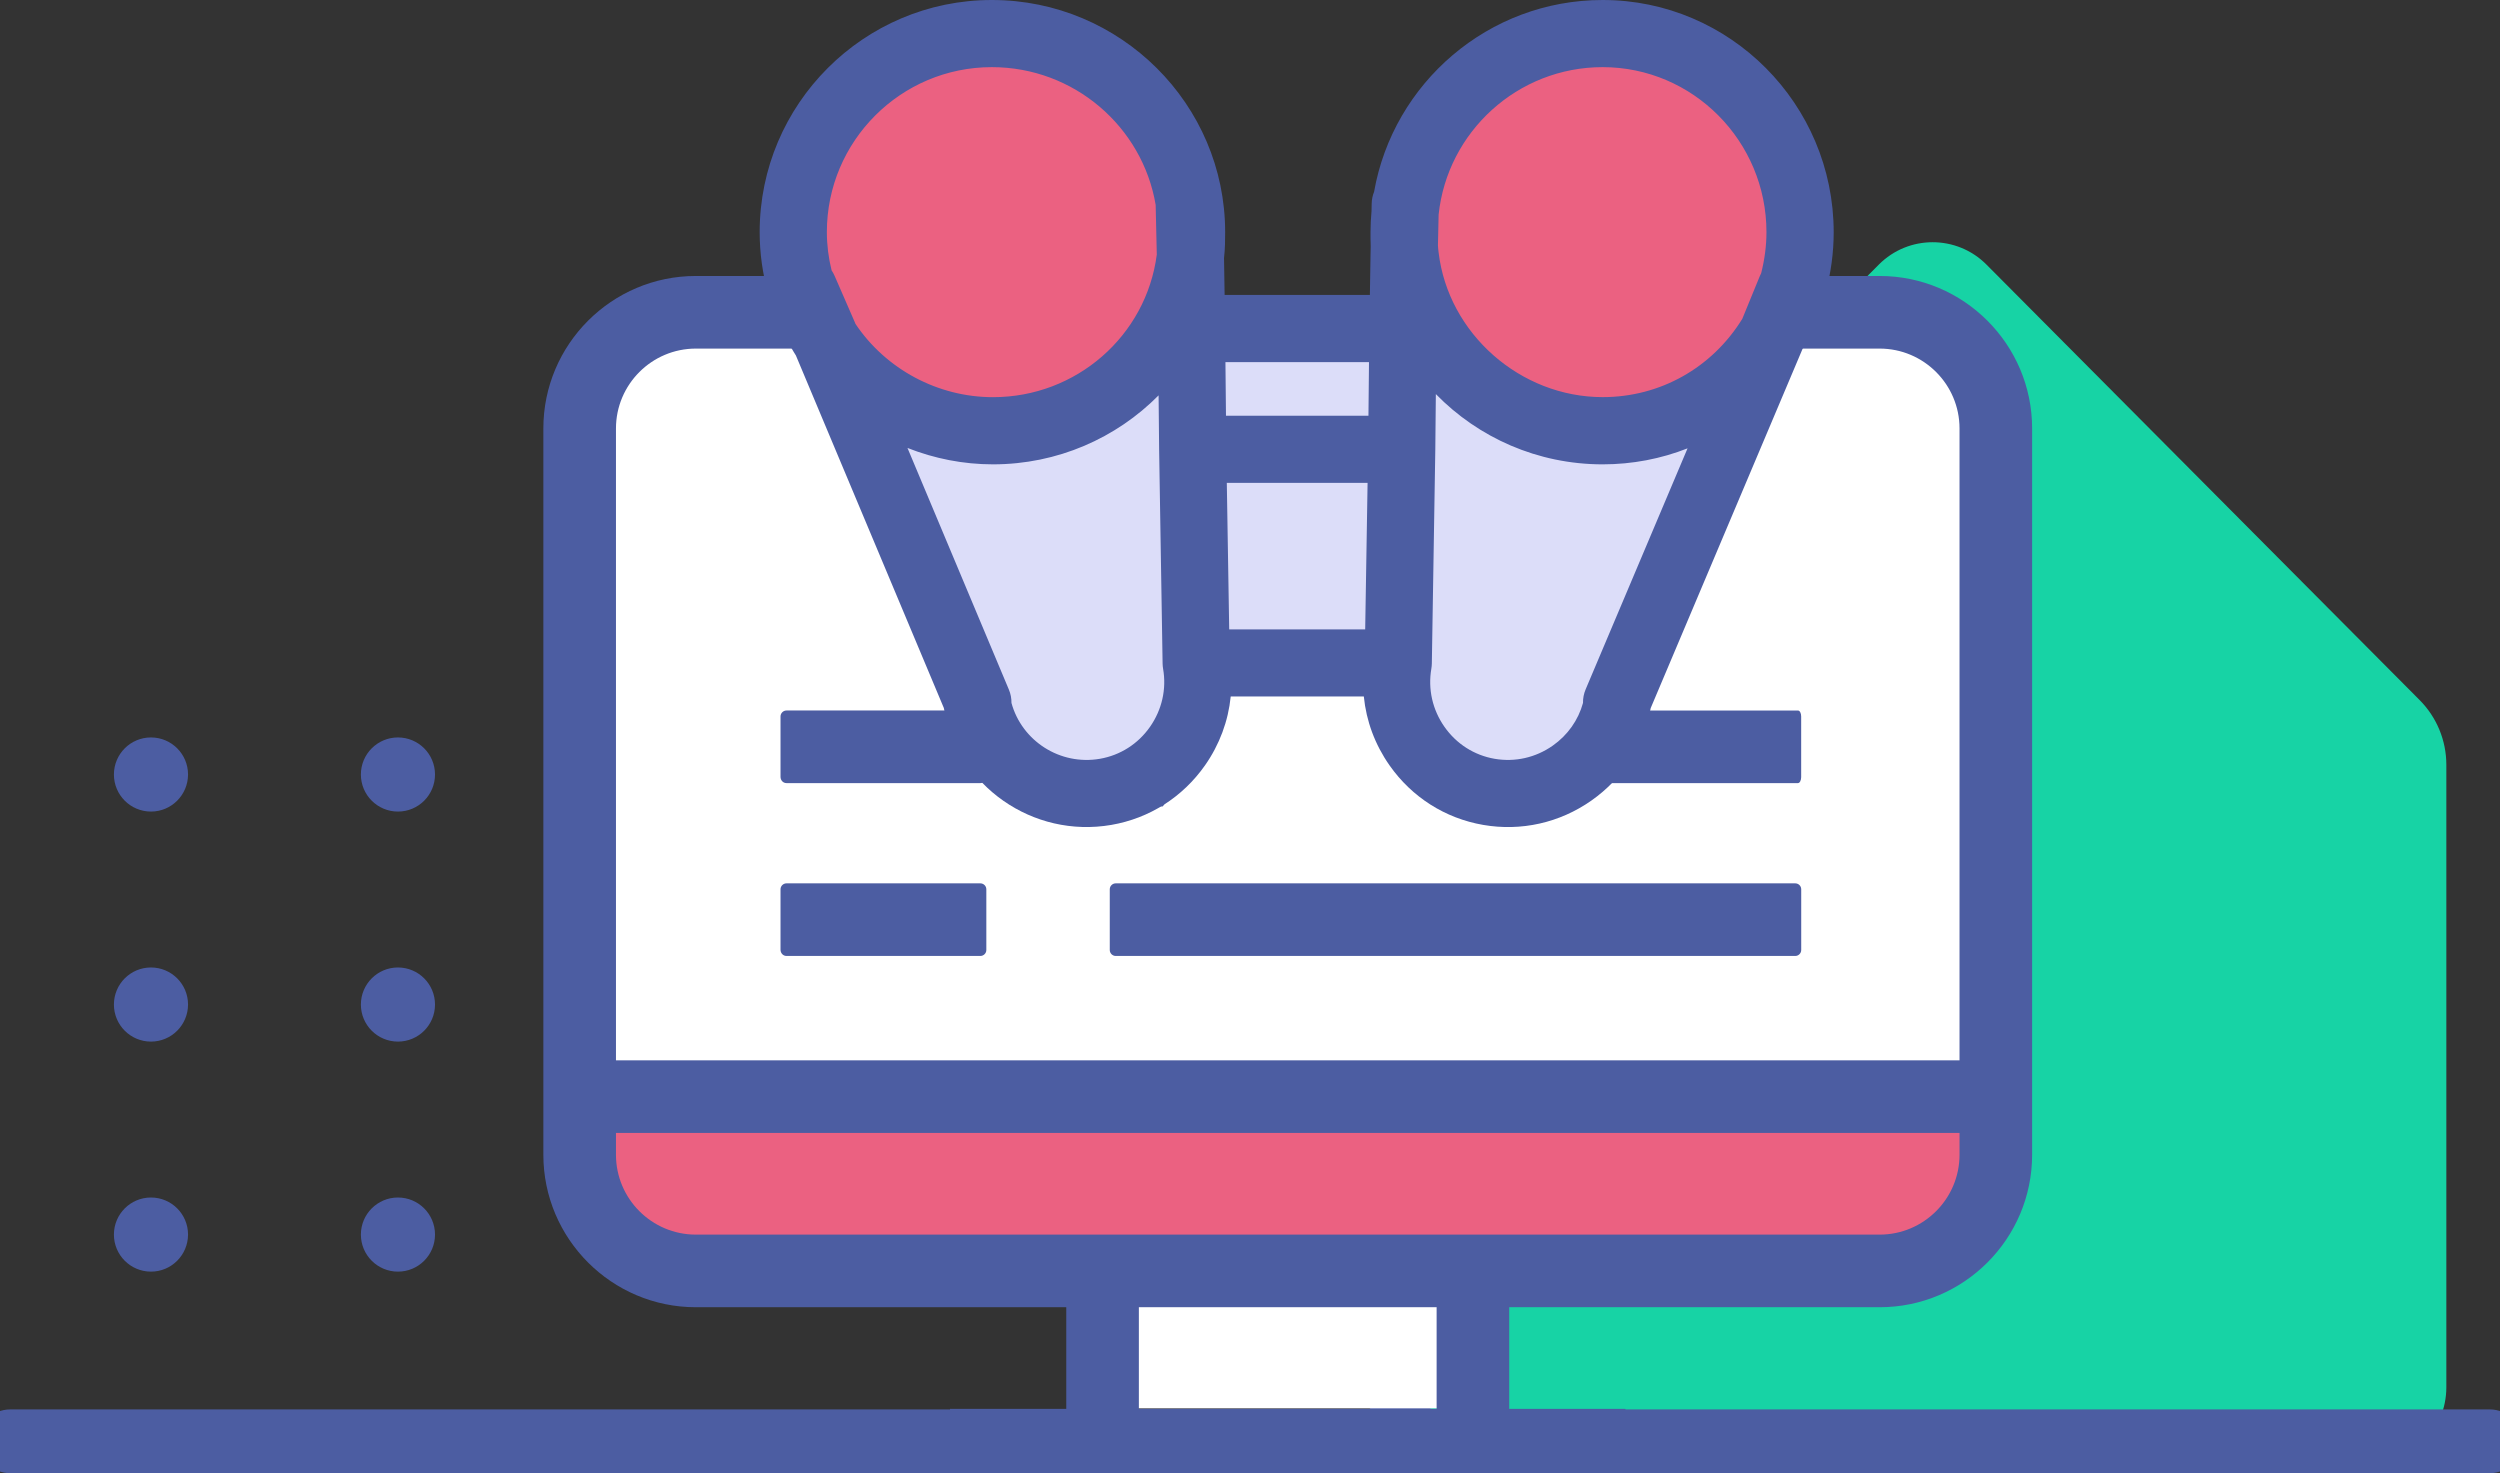 <?xml version="1.0" encoding="utf-8"?>
<!-- Generator: Adobe Illustrator 23.0.1, SVG Export Plug-In . SVG Version: 6.00 Build 0)  -->
<svg version="1.1" id="Capa_1" xmlns="http://www.w3.org/2000/svg" xmlns:xlink="http://www.w3.org/1999/xlink" x="0px" y="0px"
	 viewBox="0 0 512 301.72" style="enable-background:new 0 0 512 301.72;" xml:space="preserve">
<rect x="0" y="0" width="512" height="301.72" fill="#333333" stroke="none"/>
<style type="text/css">
	.st0{fill:#17D3A5;}
	.st1{fill:#4C5DA2;}
	.st2{fill:#FFFFFF;}
	.st3{fill:#EB6181;}
	.st4{fill:#DCDDF9;stroke:#000000;stroke-miterlimit:10;}
</style>
<g>
	<g>
		<path class="st0" d="M485.04,300.09H306.57c-8.82,0-15.97-7.15-15.97-15.97V156.61c0-4.96,1.96-9.72,5.47-13.24l88.71-89.18
			c6.08-6.11,15.97-6.11,22.05,0l88.71,89.18c3.5,3.52,5.47,8.28,5.47,13.24v127.51C501.01,292.94,493.86,300.09,485.04,300.09z"/>
		<g>
			<path class="st1" d="M30.92,166.21L30.92,166.21c-4.19,0-7.59-3.4-7.59-7.59v0c0-4.19,3.4-7.59,7.59-7.59h0
				c4.19,0,7.59,3.4,7.59,7.59v0C38.5,162.81,35.11,166.21,30.92,166.21z"/>
			<path class="st1" d="M30.92,213.32L30.92,213.32c-4.19,0-7.59-3.4-7.59-7.59v0c0-4.19,3.4-7.59,7.59-7.59h0
				c4.19,0,7.59,3.4,7.59,7.59v0C38.5,209.92,35.11,213.32,30.92,213.32z"/>
			<path class="st1" d="M30.92,260.43L30.92,260.43c-4.19,0-7.59-3.4-7.59-7.59v0c0-4.19,3.4-7.59,7.59-7.59h0
				c4.19,0,7.59,3.4,7.59,7.59v0C38.5,257.03,35.11,260.43,30.92,260.43z"/>
			<path class="st1" d="M81.5,166.21L81.5,166.21c-4.19,0-7.59-3.4-7.59-7.59v0c0-4.19,3.4-7.59,7.59-7.59h0
				c4.19,0,7.59,3.4,7.59,7.59v0C89.09,162.81,85.7,166.21,81.5,166.21z"/>
			<path class="st1" d="M81.5,213.32L81.5,213.32c-4.19,0-7.59-3.4-7.59-7.59v0c0-4.19,3.4-7.59,7.59-7.59h0
				c4.19,0,7.59,3.4,7.59,7.59v0C89.09,209.92,85.7,213.32,81.5,213.32z"/>
			<path class="st1" d="M81.5,260.43L81.5,260.43c-4.19,0-7.59-3.4-7.59-7.59v0c0-4.19,3.4-7.59,7.59-7.59h0
				c4.19,0,7.59,3.4,7.59,7.59v0C89.09,257.03,85.7,260.43,81.5,260.43z"/>
			<path class="st1" d="M132.09,166.21L132.09,166.21c-4.19,0-7.59-3.4-7.59-7.59v0c0-4.19,3.4-7.59,7.59-7.59h0
				c4.19,0,7.59,3.4,7.59,7.59v0C139.68,162.81,136.28,166.21,132.09,166.21z"/>
			<path class="st1" d="M132.09,213.32L132.09,213.32c-4.19,0-7.59-3.4-7.59-7.59v0c0-4.19,3.4-7.59,7.59-7.59h0
				c4.19,0,7.59,3.4,7.59,7.59v0C139.68,209.92,136.28,213.32,132.09,213.32z"/>
			<path class="st1" d="M132.09,260.43L132.09,260.43c-4.19,0-7.59-3.4-7.59-7.59v0c0-4.19,3.4-7.59,7.59-7.59h0
				c4.19,0,7.59,3.4,7.59,7.59v0C139.68,257.03,136.28,260.43,132.09,260.43z"/>
		</g>
		<path class="st1" d="M278.51,279.58V283c0,4.56,3.7,8.26,8.26,8.26h0c4.56,0,8.26-3.7,8.26-8.26v-3.42c0-4.56-3.7-8.26-8.26-8.26
			l0,0C282.21,271.32,278.51,275.02,278.51,279.58z"/>
		<path class="st1" d="M278.51,252.61v3.42c0,4.56,3.7,8.26,8.26,8.26h0c4.56,0,8.26-3.7,8.26-8.26v-3.42c0-4.56-3.7-8.26-8.26-8.26
			l0,0C282.21,244.35,278.51,248.05,278.51,252.61z"/>
		<path class="st1" d="M509.92,288.65H2.08c-3.61,0-6.53,2.93-6.53,6.53v0c0,3.61,2.93,6.53,6.53,6.53h507.83
			c3.61,0,6.53-2.93,6.53-6.53v0C516.45,291.58,513.53,288.65,509.92,288.65z"/>
	</g>
	<g>
		<path class="st2" d="M410.24,220.27h-292.2V90.85c0-13.01,10.54-23.55,23.55-23.55h245.1c13.01,0,23.55,10.54,23.55,23.55V220.27z
			"/>
		<rect x="119.26" y="222.45" class="st3" width="289.75" height="31.03"/>
		<rect x="225.13" y="257.41" class="st2" width="78.02" height="31.03"/>
		<path class="st1" d="M384.95,56.52h-27.02v14.87h27.02c9.02,0,16.36,7.34,16.36,16.36v129.4H126.15V87.75
			c0-9.02,7.34-16.36,16.36-16.36h28.51V56.52h-28.51c-17.22,0-31.23,14.01-31.23,31.23v148.74c0,17.22,14.01,31.23,31.23,31.23
			h75.86v20.82h-23.8v10.74h138.32v-10.74h-23.8v-20.82h75.86c17.22,0,31.23-14.01,31.23-31.23V87.75
			C416.18,70.53,402.17,56.52,384.95,56.52z M294.22,288.54h-60.98v-20.82h60.98V288.54z M401.31,236.49
			c0,9.02-7.34,16.36-16.36,16.36H142.51c-9.02,0-16.36-7.34-16.36-16.36v-4.46h275.16V236.49z"/>
		<path class="st1" d="M367.67,180.91H228.5c-0.67,0-1.22,0.55-1.22,1.22v12.43c0,0.67,0.55,1.22,1.22,1.22h139.17
			c0.67,0,1.22-0.55,1.22-1.22v-12.43C368.89,181.45,368.34,180.91,367.67,180.91z"/>
		<path class="st1" d="M161.07,180.91c-0.67,0-1.22,0.55-1.22,1.22v12.36c0,0,0,0.01,0,0.01c0,0.7,0.52,1.28,1.22,1.28h39.71
			c0.67,0,1.22-0.55,1.22-1.22v-12.43c0-0.67-0.55-1.22-1.22-1.22H161.07z"/>
		<path class="st1" d="M368.22,145.51h-75.71c-0.37,0-0.66,0.55-0.66,1.22v12.43c0,0.67,0.3,1.22,0.66,1.22h75.71
			c0.37,0,0.66-0.55,0.66-1.22v-12.43C368.89,146.05,368.59,145.51,368.22,145.51z"/>
		<path class="st1" d="M161.07,145.51c-0.67,0-1.22,0.55-1.22,1.22v12.36c0,0,0,0.01,0,0.01c0,0.7,0.52,1.28,1.22,1.28h39.71
			c0.67,0,1.22-0.55,1.22-1.22v-12.43c0-0.67-0.55-1.22-1.22-1.22H161.07z"/>
		<path class="st1" d="M244.09,150.28H228.5c-0.67,0-1.22,0.55-1.22,1.22v12.43c0,0.67,0.55,1.22,1.22,1.22h9.65
			C241.22,160.69,243.43,155.55,244.09,150.28z"/>
		<g>
			<g id="XMLID_1_">
				<g>
					<path class="st3" d="M168.64,68.47c-3.81-6.18-5.95-13.32-5.95-20.93c0-22.35,18.31-40.67,40.67-40.67
						c22.35,0,40.67,18.31,40.67,40.67c0,1.66,0,3.33-0.24,4.99c-2.38,20.21-19.5,35.67-40.43,35.67
						C188.62,88.21,175.54,80.36,168.64,68.47z"/>
					<path class="st3" d="M287.55,52.54c-0.24-1.66-0.24-3.33-0.24-4.99c0-22.35,18.31-40.67,40.67-40.67
						c22.35,0,40.67,18.31,40.67,40.67c0,7.61-2.14,14.74-5.71,20.93c-7.13,11.89-19.98,19.74-34.72,19.74
						C307.29,88.21,289.93,72.51,287.55,52.54z"/>
					<polygon class="st4" points="244.27,92.01 244.03,67.28 244.98,67.28 286.6,67.28 287.31,67.28 287.07,92.01 286.6,92.01 
						244.98,92.01 					"/>
					<polygon class="st4" points="244.98,135.77 244.27,92.01 244.98,92.01 286.6,92.01 287.07,92.01 286.36,135.77 					"/>
					<path class="st4" d="M286.36,135.77l0.71-43.76l0.48-24.73l0.24-14.74c2.38,20.21,19.5,35.67,40.43,35.67
						c14.74,0,27.82-7.85,34.72-19.74l-31.87,75.39l0.24-0.24c-2.14,12.37-14.03,20.69-26.4,18.55
						C292.54,160.03,284.22,148.14,286.36,135.77z"/>
					<path class="st4" d="M243.79,52.54l0.24,14.74l0.24,24.73l0.71,43.76c2.14,12.37-6.18,24.26-18.55,26.4
						c-12.37,2.14-24.26-6.18-26.4-18.55l0.24,0.24l-31.63-75.39c7.13,11.89,19.98,19.74,34.96,19.74
						C224.05,88.21,241.41,72.51,243.79,52.54z"/>
				</g>
				<path class="st1" d="M162.53,72.04c0.15,0.26,0.32,0.51,0.47,0.76L193.3,145c2.89,16,18.23,26.72,34.31,23.94
					c7.79-1.35,14.6-5.68,19.17-12.19c2.98-4.25,4.77-9.09,5.27-14.11h27.26c0.5,5.02,2.28,9.86,5.27,14.11
					c4.57,6.51,11.38,10.84,19.17,12.19c7.79,1.35,15.66-0.42,22.16-4.98c6.45-4.52,10.75-11.24,12.15-18.94l31.09-73.54
					c4.18-7.41,6.39-15.67,6.39-23.94C375.52,21.33,354.3,0,328.22,0c-23.4,0-42.89,17-46.81,39.29c-0.3,0.74-0.47,1.54-0.49,2.39
					l-0.03,1.53c-0.13,1.43-0.21,2.87-0.21,4.33c0,0.92,0,1.9,0.04,2.93l-0.04,1.95l-0.13,7.98l-29.75,0l-0.12-7.56
					c0.22-1.9,0.23-3.7,0.23-5.31C250.9,21.33,229.47,0,203.12,0c-26.21,0-47.54,21.33-47.54,47.54
					C155.58,56.17,157.98,64.64,162.53,72.04z M235.52,148.86c-2.45,3.5-6.1,5.82-10.26,6.54c-8.16,1.41-15.97-3.64-18.11-11.43
					c0.01-0.93-0.16-1.87-0.54-2.76l-20.76-49.47c5.51,2.18,11.44,3.36,17.51,3.36c13.2,0,25.25-5.37,33.92-14.13l0.11,11.17
					l0.71,43.76c0.01,0.36,0.04,0.71,0.1,1.06C238.93,141.13,237.97,145.36,235.52,148.86z M251.74,128.9l-0.49-30.01l28.83,0
					l-0.49,30.01L251.74,128.9z M251.08,85.14l-0.11-10.98l29.4,0l-0.11,10.98L251.08,85.14z M324.74,141.18
					c-0.38,0.9-0.56,1.85-0.54,2.78c-0.97,3.53-3.14,6.6-6.2,8.75c-3.5,2.46-7.73,3.41-11.91,2.69c-4.16-0.72-7.81-3.04-10.26-6.54
					c-2.46-3.5-3.41-7.73-2.69-11.91c0.06-0.35,0.09-0.7,0.1-1.06l0.71-43.8l0.11-11.38c8.69,8.91,20.84,14.39,34.16,14.39
					c6.09,0,11.96-1.14,17.39-3.28L324.74,141.18z M328.22,13.75c18.5,0,33.55,15.16,33.55,33.79c0,2.82-0.38,5.64-1.08,8.4
					c-0.11,0.21-0.21,0.42-0.3,0.65l-3.57,8.71c-6.2,10.05-16.85,16.03-28.59,16.03c-16.87,0-31.63-13.01-33.6-29.61
					c-0.01-0.05-0.01-0.11-0.02-0.16c-0.06-0.41-0.09-0.85-0.12-1.3l0.14-6.31C296.41,27,310.8,13.75,328.22,13.75z M203.12,13.75
					c16.85,0,30.87,12.22,33.56,28.21c0,0.01,0,0.02,0,0.03l0.23,10.15c-2.17,16.67-16.51,29.2-33.54,29.2
					c-11.3,0-21.94-5.72-28.17-15.01l-0.21-0.51c-0.01-0.03-0.02-0.06-0.04-0.09l-4.04-9.27c-0.17-0.39-0.37-0.75-0.6-1.09
					c-0.63-2.55-0.97-5.17-0.97-7.82C169.33,28.91,184.49,13.75,203.12,13.75z"/>
			</g>
		</g>
	</g>
</g>
</svg>
